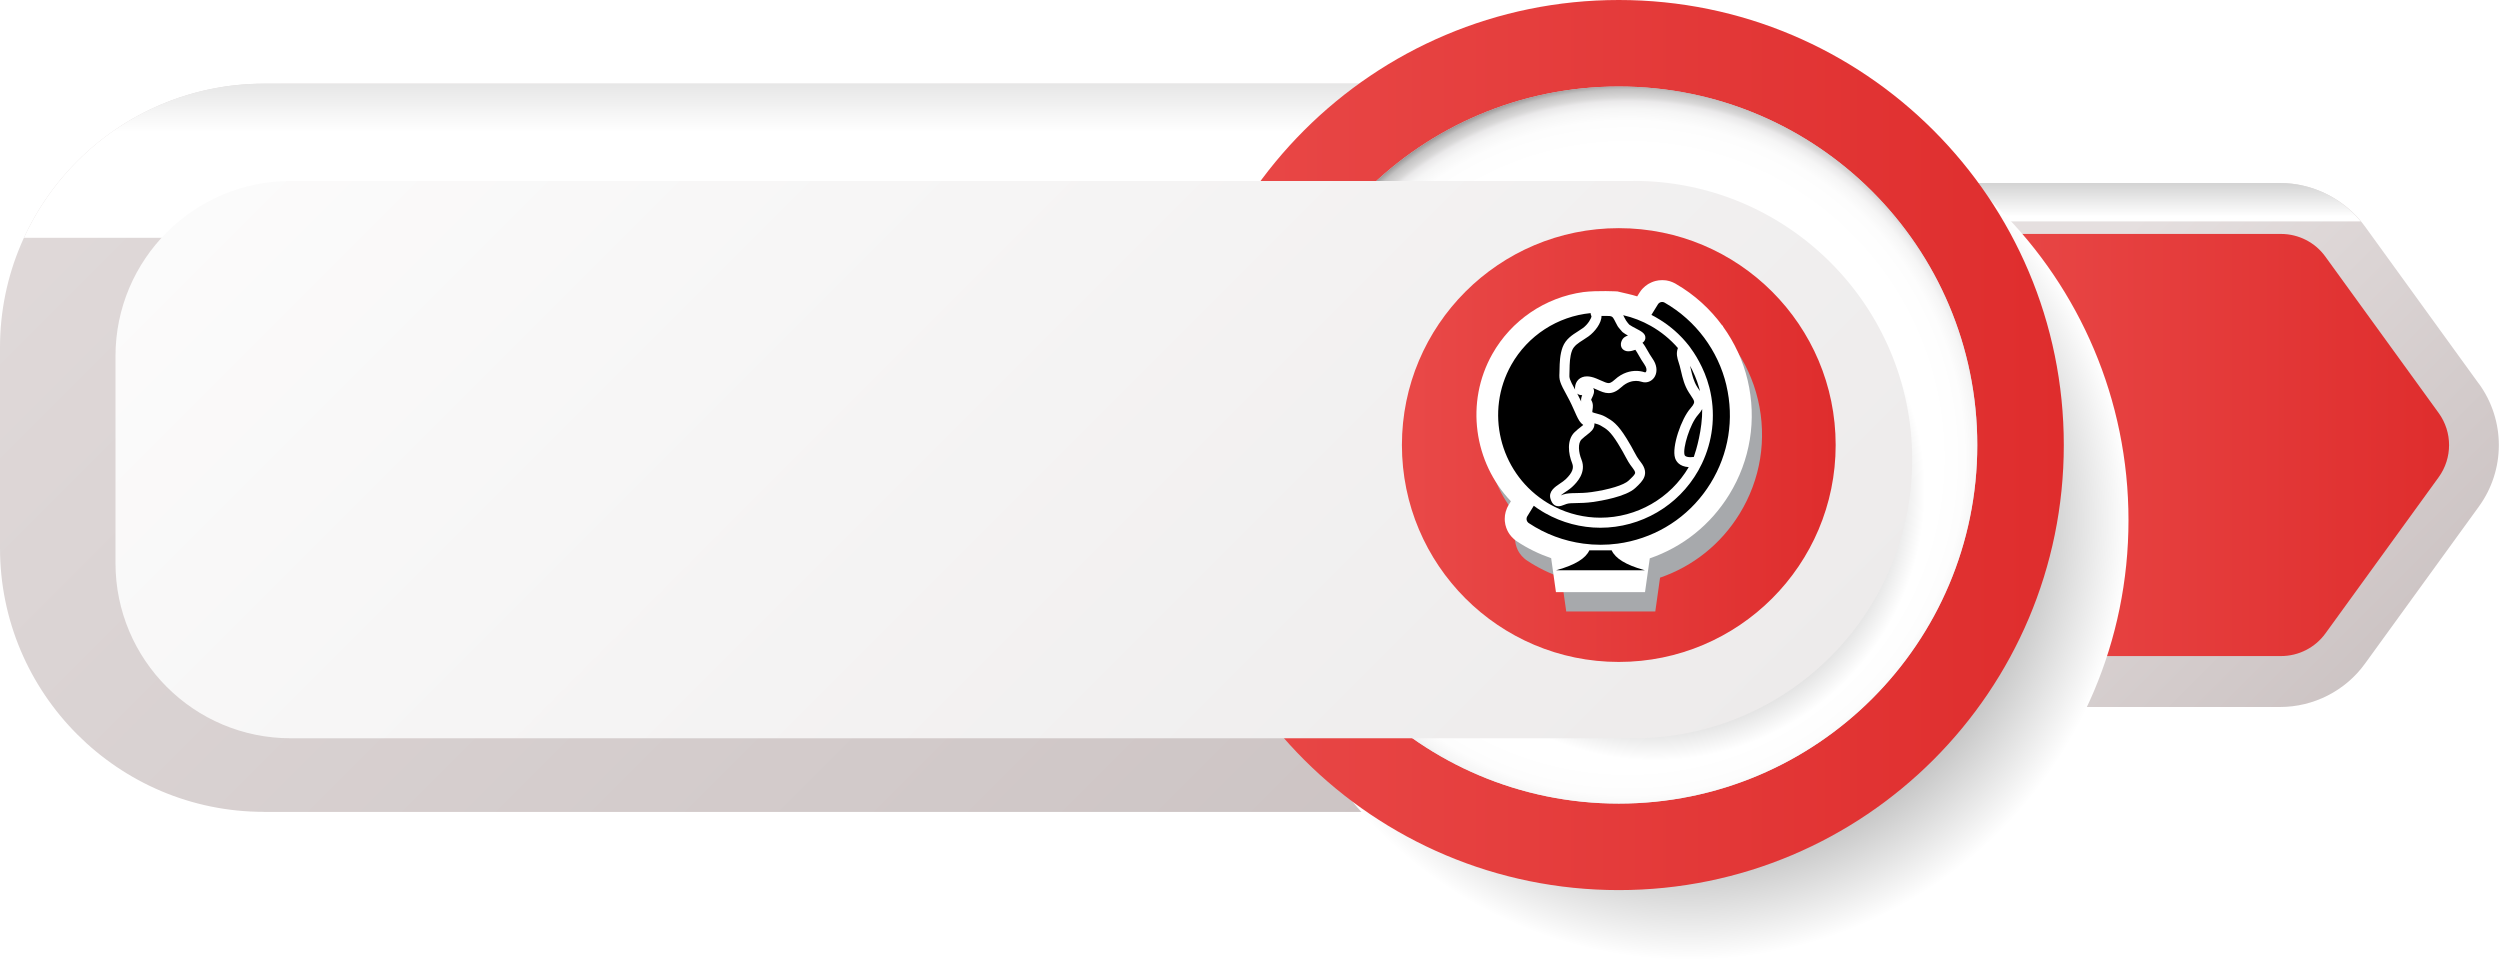 <svg width="679" height="261" viewBox="0 0 679 261" fill="none" xmlns="http://www.w3.org/2000/svg">
<path d="M673.218 104.172L642.305 61.48C636.972 54.116 628.337 49.704 619.242 49.704H534V192.019H619.269C628.364 192.019 636.999 187.634 642.332 180.243L673.245 137.605C680.5 127.616 680.5 114.161 673.245 104.172H673.218Z" fill="url(#paint0_linear_181_146)"/>
<path style="mix-blend-mode:multiply" d="M641.168 60.126C635.781 53.602 627.714 49.704 619.215 49.704H533.973V60.126H641.195H641.168Z" fill="url(#paint1_linear_181_146)"/>
<path d="M71.653 220.499C32.132 220.499 0 188.365 0 148.84V94.399C0 54.874 32.132 22.74 71.653 22.74H436.956C491.474 22.74 535.841 67.111 535.841 121.633C535.841 176.155 491.474 220.526 436.956 220.526H71.653V220.499Z" fill="url(#paint2_linear_181_146)"/>
<path style="mix-blend-mode:multiply" d="M517.677 64.593C499.757 39.281 470.278 22.713 436.956 22.713H71.653C42.77 22.713 17.839 39.904 6.497 64.593H517.65H517.677Z" fill="url(#paint3_linear_181_146)"/>
<path d="M619.513 63.538H533.188V178.186H619.54C624.304 178.186 628.77 175.912 631.586 172.041L662.336 129.62C666.099 124.422 666.126 117.383 662.336 112.158L631.558 69.683C628.77 65.812 624.277 63.538 619.513 63.538Z" fill="url(#paint4_linear_181_146)"/>
<path style="mix-blend-mode:multiply" d="M458.855 260.538C524.71 260.538 578.096 207.148 578.096 141.287C578.096 75.427 524.71 22.037 458.855 22.037C393 22.037 339.614 75.427 339.614 141.287C339.614 207.148 393 260.538 458.855 260.538Z" fill="url(#paint5_radial_181_146)"/>
<path d="M439.663 241.75C506.415 241.75 560.528 187.633 560.528 120.875C560.528 54.118 506.415 0 439.663 0C372.911 0 318.797 54.118 318.797 120.875C318.797 187.633 372.911 241.75 439.663 241.75Z" fill="url(#paint6_linear_181_146)"/>
<path d="M439.663 218.252C493.438 218.252 537.032 174.655 537.032 120.875C537.032 67.095 493.438 23.498 439.663 23.498C385.887 23.498 342.294 67.095 342.294 120.875C342.294 174.655 385.887 218.252 439.663 218.252Z" fill="url(#paint7_linear_181_146)"/>
<path style="mix-blend-mode:multiply" d="M439.663 218.252C493.438 218.252 537.032 174.655 537.032 120.875C537.032 67.095 493.438 23.498 439.663 23.498C385.887 23.498 342.294 67.095 342.294 120.875C342.294 174.655 385.887 218.252 439.663 218.252Z" fill="url(#paint8_radial_181_146)"/>
<path style="mix-blend-mode:multiply" d="M501.255 184.958C529.808 156.403 529.808 110.105 501.255 81.55C472.702 52.995 426.409 52.994 397.855 81.55C369.302 110.105 369.302 156.403 397.855 184.958C426.409 213.513 472.702 213.513 501.255 184.958Z" fill="url(#paint9_radial_181_146)"/>
<g filter="url(#filter0_d_181_146)">
<path d="M439.663 45.156H74.956C48.671 45.156 27.367 66.461 27.367 92.748V148.922C27.367 175.208 48.671 196.514 74.956 196.514H439.663C481.458 196.514 515.349 162.62 515.349 120.821C515.349 79.023 481.458 45.129 439.663 45.129V45.156Z" fill="url(#paint10_linear_181_146)"/>
</g>
<path d="M439.663 179.783C472.194 179.783 498.566 153.409 498.566 120.875C498.566 88.341 472.194 61.967 439.663 61.967C407.131 61.967 380.76 88.341 380.76 120.875C380.76 153.409 407.131 179.783 439.663 179.783Z" fill="url(#paint11_linear_181_146)"/>
<g clip-path="url(#clip0_181_146)">
<path d="M470.762 93.93V93.581L470.653 93.774C467.294 89.166 462.992 85.247 457.98 82.354L457.84 82.267L457.632 82.158C457.286 81.977 456.919 81.818 456.539 81.693L456.231 81.594L456.063 81.553C455.907 81.512 455.748 81.475 455.599 81.447L455.3 81.394L455.082 81.369C454.799 81.338 454.519 81.322 454.242 81.322C453.965 81.322 453.675 81.338 453.298 81.382C453.031 81.416 452.775 81.466 452.508 81.531L452.318 81.581C452.1 81.64 451.776 81.74 451.403 81.899C451.141 82.008 450.892 82.133 450.64 82.276L450.534 82.335L450.285 82.491C449.837 82.781 449.423 83.118 449.055 83.495C448.984 83.57 448.906 83.648 448.834 83.729L448.7 83.879L448.486 84.147C448.324 84.356 448.171 84.574 448.037 84.792L447.455 85.737C446.64 85.484 445.815 85.257 444.977 85.066L442.079 84.39C442.079 84.39 436.712 84.084 432.821 84.564C422.445 86.027 413.281 92.234 408.11 101.402C400.704 114.53 403.107 130.863 413.156 141.388L412.512 142.432C412.434 142.567 412.353 142.71 412.272 142.872L412.197 143.022L412.073 143.293C411.936 143.611 411.821 143.941 411.74 144.25C411.665 144.527 411.603 144.817 411.559 145.107L411.531 145.329C411.5 145.606 411.481 145.89 411.481 146.167C411.481 146.314 411.488 146.451 411.494 146.594L411.506 146.806L411.528 146.969C411.55 147.165 411.581 147.374 411.622 147.58L411.65 147.726L411.699 147.929C411.815 148.403 411.98 148.858 412.144 149.204L412.253 149.438L412.337 149.594C412.44 149.79 412.602 150.08 412.842 150.407C412.982 150.604 413.131 150.794 413.296 150.978C413.505 151.218 413.732 151.445 413.975 151.657C414.127 151.791 414.28 151.916 414.436 152.031C414.551 152.119 414.663 152.197 414.781 152.271C417.661 154.186 420.805 155.713 424.089 156.848L425.387 166.067H449.578L450.87 156.892C459.829 153.815 467.391 147.782 472.434 139.602C478.196 130.249 479.98 119.21 477.452 108.52C476.201 103.223 473.897 98.275 470.759 93.927L470.762 93.93Z" fill="#A7A9AC"/>
<path d="M467.97 88.692V88.343L467.861 88.537C464.502 83.929 460.2 80.01 455.188 77.117L455.048 77.03L454.839 76.921C454.494 76.74 454.126 76.581 453.747 76.456L453.438 76.356L453.27 76.316C453.115 76.275 452.956 76.238 452.806 76.21L452.508 76.157L452.29 76.132C452.006 76.1 451.726 76.085 451.449 76.085C451.172 76.085 450.883 76.1 450.506 76.144C450.238 76.178 449.983 76.228 449.715 76.294L449.525 76.344C449.307 76.403 448.984 76.503 448.61 76.662C448.349 76.771 448.1 76.895 447.847 77.039L447.742 77.098L447.493 77.254C447.044 77.544 446.63 77.881 446.263 78.258C446.191 78.333 446.114 78.411 446.042 78.492L445.908 78.641L445.693 78.909C445.531 79.118 445.379 79.333 445.245 79.555L444.663 80.499C443.847 80.247 443.022 80.019 442.185 79.829L439.287 79.153C439.287 79.153 433.92 78.847 430.029 79.327C419.65 80.777 410.485 86.987 405.318 96.153C397.912 109.29 400.315 125.623 410.364 136.148L409.719 137.192C409.642 137.326 409.561 137.47 409.48 137.632L409.405 137.781L409.281 138.053C409.144 138.371 409.028 138.701 408.947 139.01C408.873 139.287 408.81 139.577 408.767 139.867L408.739 140.088C408.708 140.366 408.689 140.649 408.689 140.927C408.689 141.073 408.695 141.211 408.702 141.354L408.714 141.566L408.736 141.728C408.758 141.925 408.789 142.133 408.829 142.339L408.857 142.486L408.907 142.688C409.022 143.162 409.187 143.617 409.352 143.96L409.461 144.194L409.545 144.35C409.648 144.546 409.81 144.836 410.049 145.164C410.19 145.36 410.339 145.55 410.504 145.734C410.713 145.974 410.94 146.202 411.183 146.414C411.335 146.548 411.488 146.673 411.643 146.788C411.758 146.875 411.871 146.953 411.989 147.028C414.868 148.942 418.012 150.47 421.297 151.605L422.595 160.823H446.786L448.078 151.648C457.037 148.571 464.599 142.539 469.642 134.358C475.404 125.006 477.188 113.966 474.66 103.276C473.408 97.98 471.105 93.032 467.967 88.683L467.97 88.692Z" fill="white"/>
<path d="M429.624 107.329C429.026 107.329 428.625 107.111 428.373 106.889C428.787 107.669 429.135 108.382 429.437 109.034C429.35 108.42 429.524 107.824 429.73 107.329C429.696 107.329 429.658 107.329 429.624 107.329Z" fill="black"/>
<path d="M430.035 92.293C428.653 93.169 427.46 93.926 426.965 95.226C426.355 96.829 426.318 98.849 426.29 100.324C426.284 100.71 426.277 101.078 426.259 101.405C426.197 102.68 426.187 102.896 427.797 105.832C427.772 105.676 427.759 105.505 427.769 105.312C427.859 103.466 429.163 102.222 431.009 102.222C431.766 102.222 432.603 102.412 433.562 102.802C434.044 102.998 434.477 103.192 434.86 103.363C435.719 103.747 436.398 104.049 436.89 104.049C437.198 104.049 437.668 103.94 438.58 103.104C440.716 101.147 442.895 100.735 444.345 100.735C445.164 100.735 445.958 100.86 446.705 101.109C446.745 101.122 446.783 101.131 446.817 101.131C446.966 101.131 447.06 100.978 447.094 100.913C447.275 100.561 447.247 99.871 446.627 98.996C445.992 98.094 445.503 97.237 445.071 96.48C444.784 95.978 444.414 95.329 444.165 95.008C443.604 95.214 442.901 95.41 442.263 95.41C441.26 95.41 440.759 94.912 440.551 94.615C440.295 94.254 440.059 93.63 440.382 92.729C440.731 91.757 441.444 91.339 442.157 91.142C441.64 90.856 441.148 90.559 440.737 90.238C440.666 90.185 440.603 90.12 440.544 90.051C440.342 89.814 440.183 89.633 440.056 89.484C439.377 88.701 439.315 88.595 438.736 87.429L438.536 87.03C437.936 85.83 437.718 85.824 436.28 85.805H436.133C435.71 85.796 435.268 85.793 434.966 85.802C435.013 87.716 433.157 90.114 431.482 91.329C431.003 91.675 430.508 91.99 430.035 92.293Z" fill="black"/>
<path d="M437.721 149.466H431.666C430.67 151.667 427.803 153.419 422.981 154.787C422.853 154.825 422.726 154.856 422.598 154.893H446.792C446.665 154.856 446.537 154.825 446.409 154.787C441.587 153.422 438.717 151.667 437.724 149.466H437.721Z" fill="black"/>
<path d="M457.535 123.568C457.697 124.067 458.497 124.17 459.141 124.17C459.468 124.17 459.783 124.142 460.041 124.107C460.71 122.24 462.382 116.585 462.32 111.104C462.055 111.6 461.679 112.133 461.165 112.706C459.004 115.123 456.965 121.8 457.532 123.568H457.535Z" fill="black"/>
<path d="M419.199 135.879C419.787 136.275 420.397 136.653 421.023 137.005C421.427 137.232 421.838 137.451 422.252 137.656C426.106 139.589 430.368 140.606 434.664 140.606C444.526 140.606 453.675 135.356 458.659 126.873C456.088 126.714 455.231 125.277 454.951 124.401C453.983 121.392 456.663 113.664 459.145 110.889C460.178 109.736 460.138 109.265 460.125 109.109C460.088 108.676 459.699 108.102 459.21 107.376C459.045 107.129 458.867 106.867 458.693 106.59C457.47 104.676 457 102.649 456.583 100.863C456.461 100.342 456.346 99.847 456.221 99.398C456.125 99.058 456.028 98.746 455.932 98.444C455.54 97.209 455.166 96.028 455.717 94.525C453.656 92.143 451.178 90.111 448.361 88.518C446.008 87.186 443.477 86.207 440.862 85.609C440.899 85.674 440.933 85.746 440.968 85.815L441.167 86.217C441.48 86.844 441.793 87.338 442.104 87.698C442.216 87.829 442.353 87.984 442.515 88.175C442.957 88.499 443.654 88.867 444.274 89.191C445.84 90.011 446.973 90.606 446.882 91.841C446.861 92.109 446.742 92.692 446.095 93.1C446.571 93.633 446.985 94.354 447.424 95.13C447.826 95.831 448.28 96.629 448.837 97.421C449.964 99.011 450.213 100.785 449.504 102.16C448.968 103.201 447.935 103.85 446.814 103.85C446.487 103.85 446.163 103.797 445.849 103.691C445.385 103.538 444.865 103.454 444.345 103.454C443.377 103.454 441.905 103.741 440.414 105.109C439.165 106.256 438.076 106.768 436.887 106.768C435.816 106.768 434.86 106.341 433.752 105.845C433.419 105.698 433.079 105.546 432.709 105.393C433.251 106.297 432.709 107.397 432.451 107.915C432.351 108.114 432.195 108.429 432.149 108.607C432.79 109.614 432.637 110.596 432.535 111.251C432.488 111.572 432.457 111.793 432.482 111.952C432.687 112.071 433.226 112.208 433.593 112.304C434.312 112.492 435.209 112.725 436.043 113.202L436.192 113.287C437.858 114.24 439.296 115.06 441.799 119.119C442.86 120.84 443.405 121.869 443.841 122.695C444.376 123.712 444.7 124.32 445.656 125.551C448.149 128.759 446.079 130.72 444.414 132.291L444.174 132.519C441.646 134.922 434.704 136.051 432.634 136.341C430.798 136.596 429.303 136.618 428.105 136.637C426.962 136.653 426.063 136.665 425.449 136.88C425.225 136.958 425.023 137.033 424.842 137.105C424.291 137.317 423.818 137.497 423.295 137.497C422.953 137.497 422.663 137.426 422.42 137.307C421.546 136.883 421.234 135.873 421.116 135.483C420.5 133.47 422.33 132.241 423.669 131.343C424.245 130.957 424.842 130.558 425.275 130.134C427.021 128.432 427.535 127.141 426.997 125.813C425.954 123.244 425.496 119.494 427.653 117.392C428.285 116.775 428.892 116.304 429.381 115.927C429.577 115.774 429.814 115.59 430.007 115.428C429.82 115.291 429.621 115.117 429.409 114.892C428.762 114.187 428.32 113.19 427.709 111.809C427.208 110.671 426.583 109.256 425.646 107.56C423.579 103.819 423.445 103.229 423.544 101.268C423.557 100.982 423.566 100.635 423.572 100.268C423.607 98.594 423.65 96.299 424.425 94.254C425.241 92.109 427.015 90.98 428.578 89.989C429.039 89.696 429.478 89.418 429.889 89.119C431.336 88.072 432.211 86.429 432.248 85.914C432.083 85.593 432.018 85.297 432.012 85.041C423.043 85.924 414.959 91.127 410.482 99.067C403.3 111.809 407.257 127.861 419.199 135.873V135.879Z" fill="black"/>
<path d="M431.047 118.088C430.589 118.44 430.072 118.839 429.552 119.344C428.494 120.376 428.737 122.867 429.518 124.793C430.975 128.382 428.114 131.172 427.174 132.085C426.561 132.684 425.829 133.173 425.185 133.607C424.793 133.869 424.195 134.268 423.89 134.564C424.092 134.486 424.316 134.402 424.562 134.314C425.59 133.959 426.685 133.943 428.074 133.922C429.254 133.906 430.595 133.887 432.264 133.65C437.02 132.983 441.058 131.736 442.309 130.548L442.555 130.318C443.246 129.663 443.897 129.046 444.065 128.6C444.112 128.475 444.233 128.145 443.517 127.225C442.418 125.81 442.011 125.037 441.447 123.974C441.027 123.182 440.507 122.197 439.492 120.554C437.357 117.084 436.304 116.482 434.851 115.653L434.701 115.565C434.219 115.288 433.63 115.126 433.055 114.973C433.058 115.141 433.048 115.285 433.042 115.378C432.942 116.616 432.021 117.327 431.05 118.081L431.047 118.088Z" fill="black"/>
<path d="M461.473 105.296L461.458 105.246C460.804 102.964 459.892 100.959 459.014 99.348C459.085 99.638 459.154 99.937 459.225 100.246C459.608 101.895 460.004 103.603 460.975 105.121C461.14 105.38 461.305 105.623 461.461 105.851C461.548 105.979 461.632 106.107 461.719 106.234C461.66 105.994 461.598 105.754 461.532 105.514C461.514 105.442 461.495 105.368 461.473 105.296Z" fill="black"/>
<path d="M468.891 104.651C466.662 95.217 460.564 87.049 452.156 82.223L452.115 82.198L452.072 82.176C452.003 82.139 451.935 82.114 451.869 82.089C451.841 82.08 451.817 82.07 451.785 82.064C451.757 82.055 451.729 82.049 451.701 82.042C451.673 82.039 451.642 82.033 451.614 82.03C451.496 82.017 451.381 82.017 451.266 82.03C451.213 82.036 451.16 82.049 451.104 82.061C451.045 82.077 450.982 82.095 450.926 82.12C450.873 82.142 450.82 82.167 450.767 82.198C450.743 82.211 450.718 82.226 450.693 82.245C450.618 82.292 450.546 82.348 450.484 82.416C450.462 82.438 450.441 82.46 450.422 82.482C450.403 82.504 450.385 82.529 450.366 82.554C450.338 82.591 450.31 82.628 450.285 82.669L448.523 85.528C448.915 85.727 449.307 85.936 449.69 86.154C450.095 86.382 450.497 86.622 450.889 86.868C453.828 88.704 456.39 90.993 458.503 93.64C458.531 93.677 458.566 93.718 458.606 93.767C458.696 93.88 458.783 93.995 458.871 94.11C460.044 95.66 462.849 99.75 464.256 105.215C464.318 105.446 464.374 105.683 464.427 105.92C464.455 106.038 464.48 106.157 464.505 106.278C464.533 106.4 464.558 106.521 464.583 106.643C465.925 113.152 465.122 119.83 462.276 125.835C462.261 125.872 462.245 125.903 462.23 125.931C461.931 126.561 461.607 127.181 461.261 127.796C455.857 137.382 445.662 143.336 434.655 143.336C429.431 143.336 424.254 141.971 419.681 139.383C419.395 139.221 419.111 139.056 418.831 138.885C418.05 138.411 417.297 137.906 416.574 137.37L414.847 140.172L414.819 140.222C414.8 140.25 414.784 140.278 414.772 140.306C414.756 140.337 414.741 140.369 414.725 140.397C414.7 140.453 414.678 140.512 414.663 140.571C414.647 140.63 414.635 140.693 414.626 140.752C414.619 140.811 414.613 140.871 414.613 140.93C414.613 140.967 414.613 141.005 414.616 141.042C414.616 141.064 414.619 141.083 414.622 141.104C414.622 141.132 414.629 141.16 414.635 141.189C414.638 141.217 414.647 141.245 414.654 141.273C414.672 141.348 414.697 141.422 414.731 141.494C414.744 141.519 414.753 141.544 414.769 141.569C414.794 141.616 414.822 141.665 414.856 141.712C414.887 141.759 414.921 141.8 414.959 141.843C414.996 141.887 415.036 141.924 415.08 141.965C415.102 141.983 415.124 142.002 415.145 142.018C415.17 142.036 415.192 142.055 415.217 142.071L415.254 142.096C419.718 145.064 424.786 146.937 430.016 147.642C431.576 147.854 433.151 147.96 434.729 147.96C436.308 147.96 437.811 147.857 439.349 147.654C440.498 147.502 441.64 147.293 442.78 147.021C451.913 144.855 459.658 139.256 464.589 131.253C469.52 123.25 471.046 113.807 468.882 104.657L468.891 104.651Z" fill="black"/>
</g>
<defs>
<filter id="filter0_d_181_146" x="21.367" y="39.129" width="507.982" height="171.385" filterUnits="userSpaceOnUse" color-interpolation-filters="sRGB">
<feFlood flood-opacity="0" result="BackgroundImageFix"/>
<feColorMatrix in="SourceAlpha" type="matrix" values="0 0 0 0 0 0 0 0 0 0 0 0 0 0 0 0 0 0 127 0" result="hardAlpha"/>
<feOffset dx="4" dy="4"/>
<feGaussianBlur stdDeviation="5"/>
<feColorMatrix type="matrix" values="0 0 0 0 0 0 0 0 0 0 0 0 0 0 0 0 0 0 0.15 0"/>
<feBlend mode="normal" in2="BackgroundImageFix" result="effect1_dropShadow_181_146"/>
<feBlend mode="normal" in="SourceGraphic" in2="effect1_dropShadow_181_146" result="shape"/>
</filter>
<linearGradient id="paint0_linear_181_146" x1="657.626" y1="195.972" x2="550.395" y2="88.777" gradientUnits="userSpaceOnUse">
<stop stop-color="#C9C0C0"/>
<stop offset="1" stop-color="#E5DFDF"/>
</linearGradient>
<linearGradient id="paint1_linear_181_146" x1="587.57" y1="58.8" x2="587.57" y2="6.118" gradientUnits="userSpaceOnUse">
<stop stop-color="white"/>
<stop offset="1"/>
</linearGradient>
<linearGradient id="paint2_linear_181_146" x1="419.712" y1="281.41" x2="22.517" y2="-115.753" gradientUnits="userSpaceOnUse">
<stop stop-color="#C9C0C0"/>
<stop offset="1" stop-color="#E5DFDF"/>
</linearGradient>
<linearGradient id="paint3_linear_181_146" x1="262.087" y1="35.843" x2="262.087" y2="-99.867" gradientUnits="userSpaceOnUse">
<stop stop-color="white"/>
<stop offset="1"/>
</linearGradient>
<linearGradient id="paint4_linear_181_146" x1="533.161" y1="120.848" x2="665.152" y2="120.848" gradientUnits="userSpaceOnUse">
<stop stop-color="#E94948"/>
<stop offset="1" stop-color="#DF2D2D"/>
</linearGradient>
<radialGradient id="paint5_radial_181_146" cx="0" cy="0" r="1" gradientUnits="userSpaceOnUse" gradientTransform="translate(458.855 141.287) scale(119.241 119.251)">
<stop/>
<stop offset="1" stop-color="white"/>
</radialGradient>
<linearGradient id="paint6_linear_181_146" x1="318.797" y1="120.875" x2="560.528" y2="120.875" gradientUnits="userSpaceOnUse">
<stop stop-color="#E94948"/>
<stop offset="1" stop-color="#DF2D2D"/>
</linearGradient>
<linearGradient id="paint7_linear_181_146" x1="342.294" y1="120.875" x2="537.032" y2="120.875" gradientUnits="userSpaceOnUse">
<stop stop-color="#E5DFDF"/>
<stop offset="1" stop-color="#C9C0C0"/>
</linearGradient>
<radialGradient id="paint8_radial_181_146" cx="0" cy="0" r="1" gradientUnits="userSpaceOnUse" gradientTransform="translate(442.045 124.367) scale(105.246 105.255)">
<stop offset="0.8" stop-color="white"/>
<stop offset="0.87" stop-color="#FDFDFD"/>
<stop offset="0.9" stop-color="#F6F6F6"/>
<stop offset="0.92" stop-color="#EAE9EA"/>
<stop offset="0.93" stop-color="#D9D8D8"/>
<stop offset="0.95" stop-color="#C3C2C2"/>
<stop offset="0.96" stop-color="#A7A6A6"/>
<stop offset="0.97" stop-color="#878585"/>
<stop offset="0.99" stop-color="#615E5F"/>
<stop offset="1" stop-color="#231F20"/>
</radialGradient>
<radialGradient id="paint9_radial_181_146" cx="0" cy="0" r="1" gradientUnits="userSpaceOnUse" gradientTransform="translate(449.559 133.268) scale(73.115 73.121)">
<stop/>
<stop offset="1" stop-color="white"/>
</radialGradient>
<linearGradient id="paint10_linear_181_146" x1="406.151" y1="263.895" x2="50.619" y2="-91.609" gradientUnits="userSpaceOnUse">
<stop stop-color="#EDEBEB"/>
<stop offset="1" stop-color="white"/>
</linearGradient>
<linearGradient id="paint11_linear_181_146" x1="380.76" y1="120.875" x2="498.566" y2="120.875" gradientUnits="userSpaceOnUse">
<stop stop-color="#E94948"/>
<stop offset="1" stop-color="#DF2D2D"/>
</linearGradient>
<clipPath id="clip0_181_146">
<rect width="77.576" height="89.988" fill="white" transform="translate(401 76.082)"/>
</clipPath>
</defs>
</svg>
